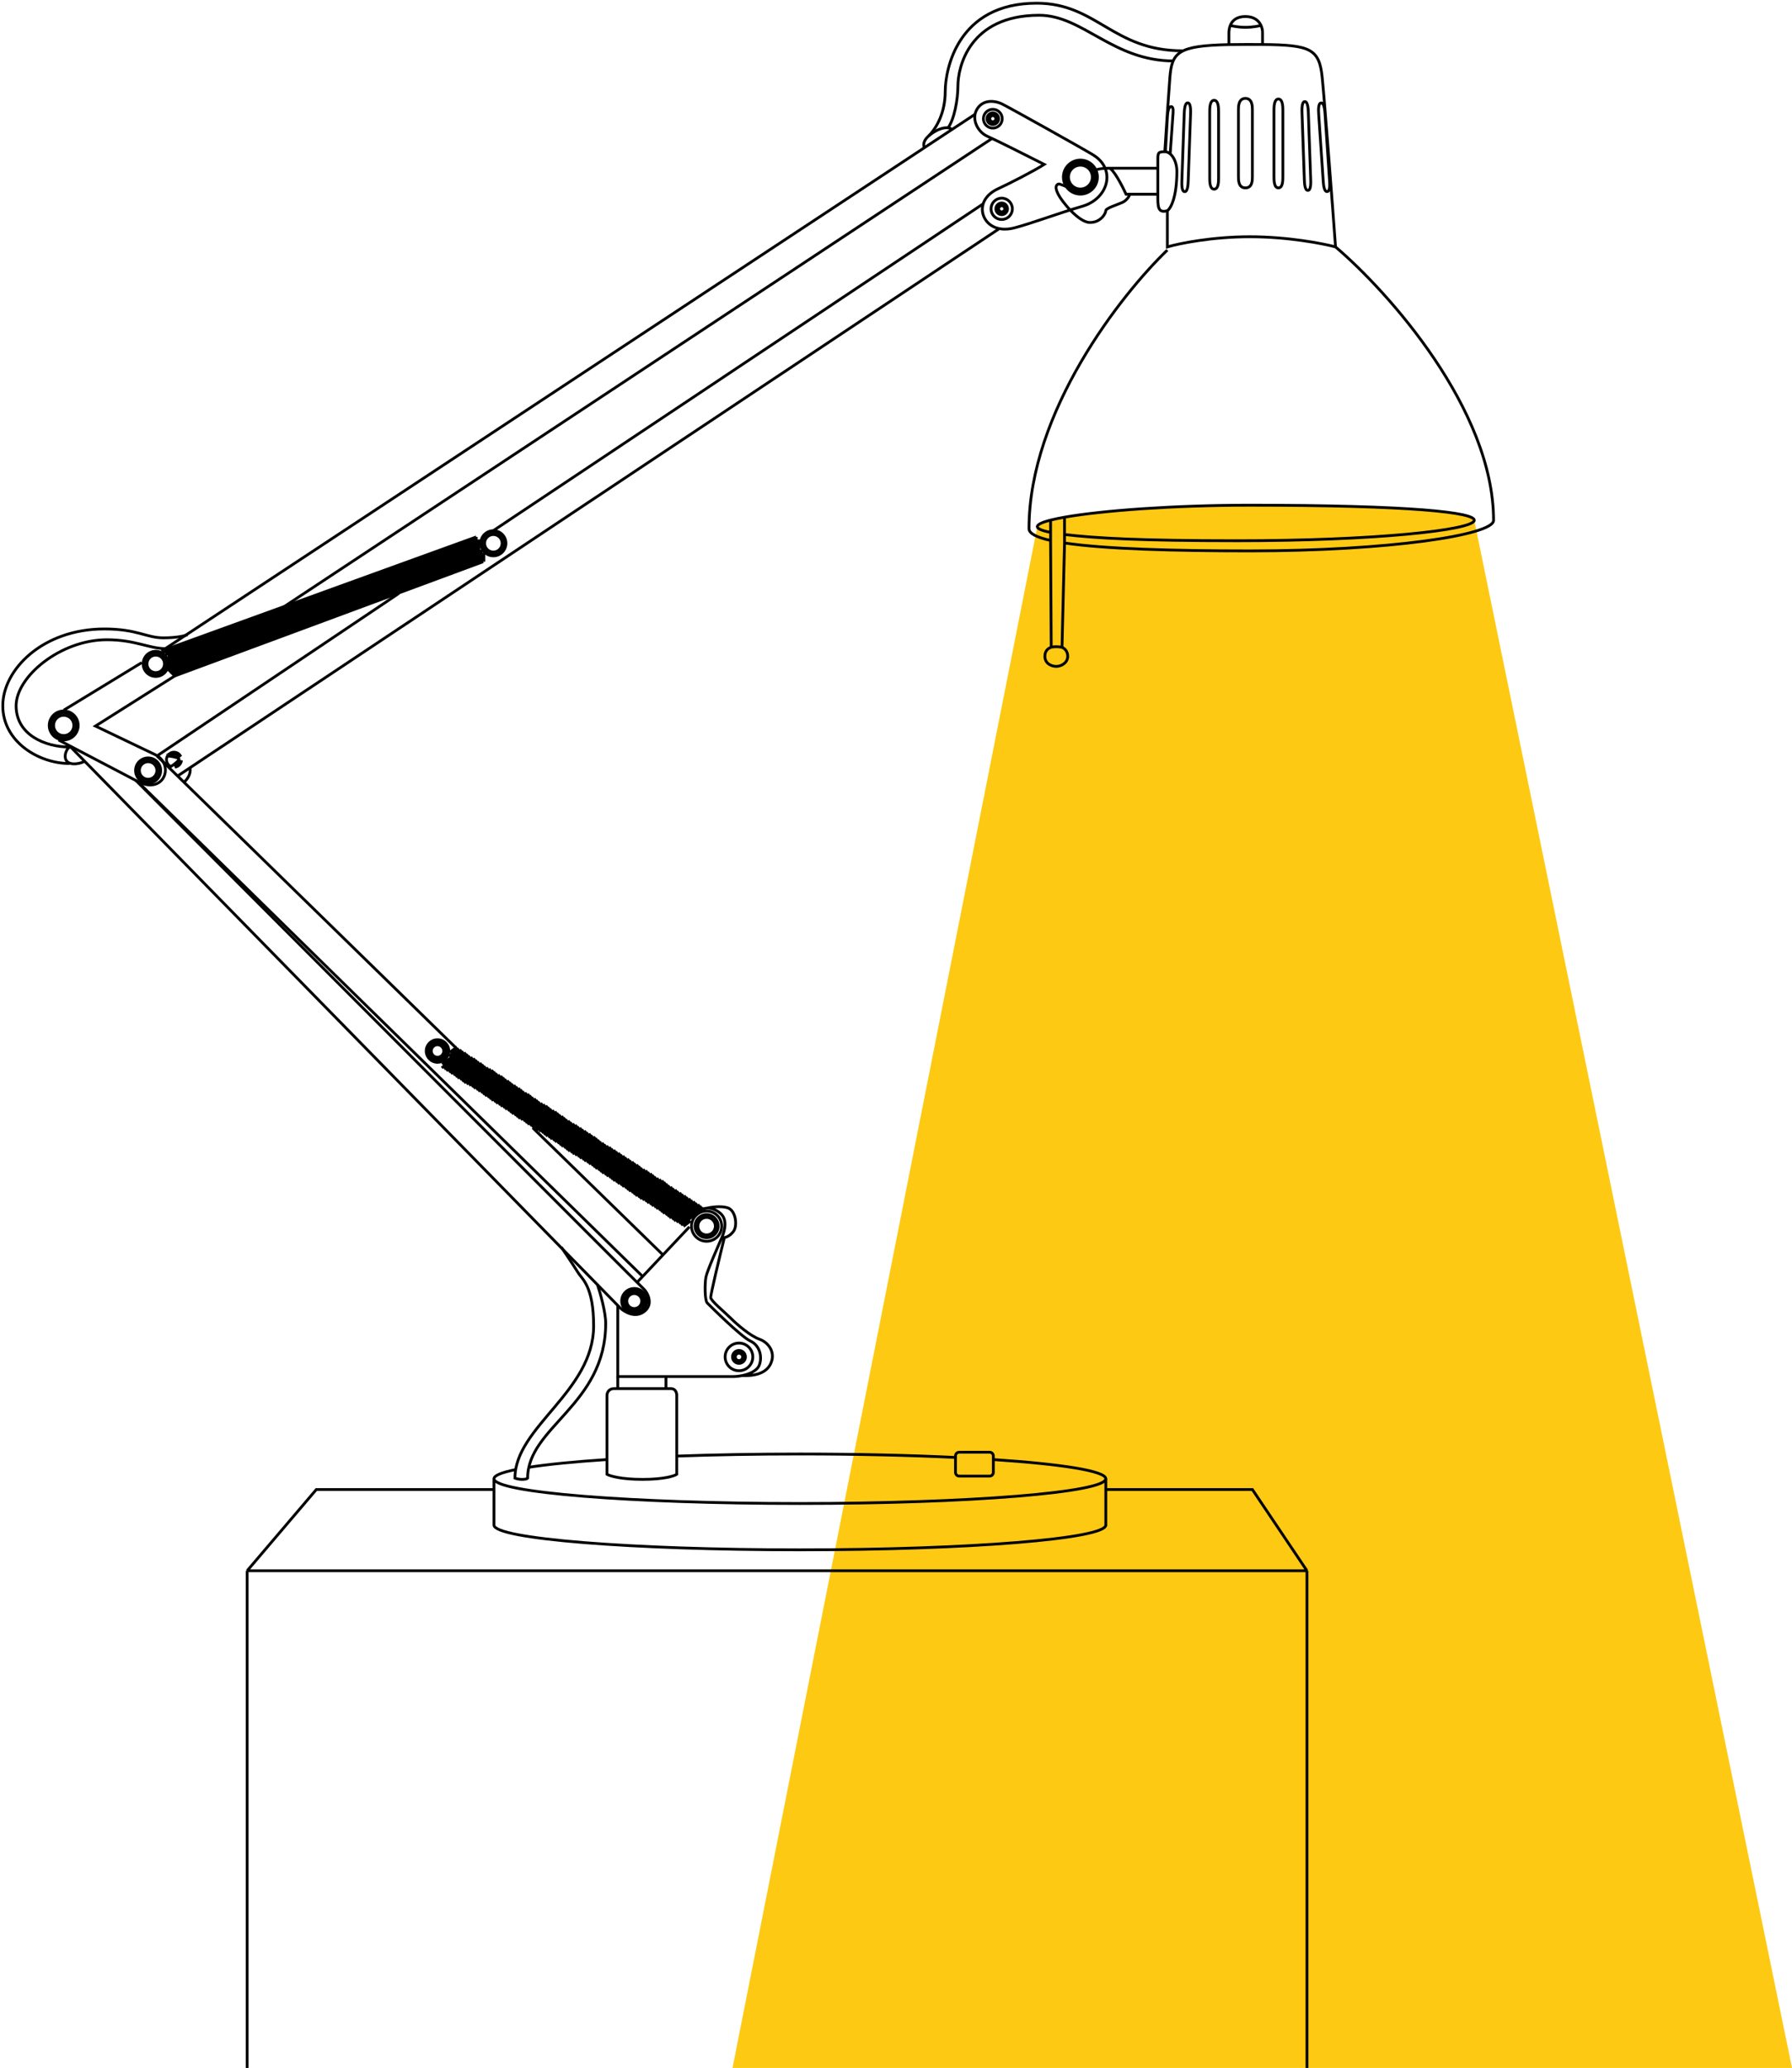 <svg width="643" height="742" viewBox="0 0 643 742" fill="none" xmlns="http://www.w3.org/2000/svg">
<path d="M381.974 185.577C380.041 185.917 378.361 186.267 376.964 186.62C373.829 187.414 372.125 188.23 372.201 189.016L262.84 742H643L528.995 186.739C529.43 183.882 506.344 181.274 448.467 181.274C421.035 181.274 395.404 183.212 381.974 185.577Z" fill="#FDC913"/>
<path d="M479.211 88.592C474.656 87.378 462.132 84.949 448.469 84.949C434.806 84.949 423.04 87.378 418.865 88.592V75.612M479.211 88.592C478.148 73.867 475.34 36.9 474.429 27.791C473.396 17.462 470.114 16.129 453.023 15.97M479.211 88.592C498.111 104.684 535.913 146.843 535.913 186.739C535.913 191.977 498.34 197.67 448.469 197.67C421.618 197.67 396.469 197.008 381.976 194.831M418.865 75.612C420.004 74.853 422.281 70.967 422.281 61.494C422.281 57.623 420.232 54.434 417.954 54.434M418.865 75.612C416.133 76.344 415.45 75.157 415.45 71.513C415.45 71.074 415.45 70.445 415.45 69.692M417.954 54.434C415.45 54.434 415.45 54.89 415.45 57.623C415.45 58.261 415.45 59.224 415.45 60.355M417.954 54.434C418.258 49.197 419.412 32.346 419.776 27.791C420.501 18.734 422.707 16.375 440.954 16.006M453.023 15.97C451.274 15.954 449.381 15.95 447.33 15.95C445.012 15.95 442.893 15.967 440.954 16.006M453.023 15.97V11.851C453.052 11.113 452.912 10.099 452.46 9.118M440.954 16.006C440.954 15.152 440.954 13.126 440.954 11.851C440.954 11.222 441.025 10.166 441.448 9.118M441.448 9.118C442.095 7.514 443.568 5.93 446.875 5.93C450.068 5.93 451.702 7.477 452.46 9.118M441.448 9.118C442.194 9.346 444.324 9.802 446.875 9.802C449.425 9.802 451.661 9.346 452.46 9.118M418.865 89.731C402.318 105.595 369.217 147.799 369.223 189.699C369.223 191.443 372.032 192.829 376.966 193.922M419.888 55.094C420.01 53.29 420.784 42.408 420.846 41.506C420.922 40.378 421.216 38.318 420.256 38.253C419.296 38.188 419.002 40.248 418.926 41.376C418.819 42.955 418.327 52.179 418.159 54.661M376.966 191.027C373.775 190.404 372.272 189.722 372.203 189.016C372.126 188.23 373.831 187.414 376.966 186.62M381.976 191.785C393.012 193.117 409.509 194.026 443.914 194.026C493.435 194.026 528.471 190.2 528.997 186.739C529.432 183.882 506.345 181.274 448.469 181.274C421.037 181.274 395.406 183.212 381.976 185.577M381.976 191.785V194.831M381.976 191.785V185.577M381.976 194.831L381.065 232.283M376.966 193.922V191.066V186.62M376.966 193.922L377.194 232.283M376.966 186.62C378.362 186.267 380.043 185.917 381.976 185.577M377.194 232.283C377.346 232.207 377.922 232.055 379.015 232.055C380.109 232.055 380.837 232.207 381.065 232.283M377.194 232.283C376.435 232.435 374.917 233.285 374.917 235.471C374.917 238.204 377.421 239.114 379.015 239.114C380.609 239.114 383.114 237.976 383.114 235.471C383.114 233.467 381.748 232.511 381.065 232.283M415.45 60.355H397.916M415.45 60.355C415.45 63.215 415.45 67.157 415.45 69.692M397.916 60.355C399.374 60.355 402.622 66.579 404.065 69.692H405.431M397.916 60.355C395.943 60.355 392.041 60.674 392.223 61.949C392.451 63.543 392.984 65.207 390.174 67.415C386.986 69.919 380.609 65.593 379.699 66.048C378.788 66.504 378.56 67.415 379.699 69.692C380.987 72.268 386.986 79.711 390.971 79.825C394.956 79.939 396.778 76.523 396.778 75.612C396.778 74.701 400.649 73.563 402.698 72.652C404.338 71.923 405.203 70.375 405.431 69.692M415.45 69.692H405.431M446.876 35.306C444.371 35.306 444.371 38.267 444.371 39.405V63.316C444.371 64.682 444.371 67.415 446.876 67.415C449.381 67.415 449.381 64.682 449.381 63.316V39.405C449.381 38.267 449.381 35.306 446.876 35.306ZM458.717 35.534C457.123 35.534 457.123 38.473 457.123 39.604V63.345C457.123 64.701 457.123 67.415 458.717 67.415C460.311 67.415 460.311 64.701 460.311 63.345V39.604C460.311 38.473 460.311 35.534 458.717 35.534ZM468.176 36.455C467.039 36.495 467.142 39.432 467.182 40.562L468.016 64.288C468.064 65.644 468.159 68.356 469.297 68.316C470.435 68.275 470.34 65.564 470.292 64.208L469.457 40.482C469.418 39.352 469.314 36.415 468.176 36.455ZM474.035 36.937C472.899 37.014 473.098 39.946 473.174 41.074L474.78 64.761C474.871 66.114 475.055 68.821 476.191 68.744C477.327 68.667 477.143 65.96 477.052 64.607L475.446 40.92C475.369 39.792 475.171 36.86 474.035 36.937ZM435.654 35.989C437.248 35.989 437.248 38.929 437.248 40.059V63.8C437.248 65.157 437.248 67.87 435.654 67.87C434.06 67.87 434.06 65.157 434.06 63.8V40.059C434.06 38.929 434.06 35.989 435.654 35.989ZM426.195 36.91C427.333 36.95 427.229 39.888 427.19 41.017L426.355 64.744C426.307 66.099 426.212 68.811 425.074 68.771C423.936 68.731 424.032 66.019 424.079 64.664L424.914 40.937C424.954 39.807 425.057 36.87 426.195 36.91Z" stroke="black"/>
<path d="M359.427 71.103C361.54 71.103 363.253 72.816 363.253 74.929C363.253 77.042 361.54 78.756 359.427 78.756C357.313 78.756 355.6 77.042 355.6 74.929C355.6 72.816 357.313 71.103 359.427 71.103ZM360.521 74.929C360.521 75.533 360.031 76.023 359.427 76.024C358.823 76.024 358.332 75.533 358.332 74.929C358.332 74.325 358.823 73.835 359.427 73.835C360.031 73.835 360.52 74.325 360.521 74.929ZM387.664 57.44C391.035 57.44 393.768 60.172 393.768 63.543C393.768 66.914 391.035 69.647 387.664 69.647C384.293 69.647 381.56 66.914 381.56 63.543C381.56 60.172 384.293 57.44 387.664 57.44ZM391.945 63.543C391.945 65.908 390.029 67.825 387.664 67.825C385.299 67.825 383.382 65.908 383.382 63.543C383.382 61.178 385.299 59.261 387.664 59.261C390.029 59.261 391.945 61.178 391.945 63.543ZM356.238 39.222C358.1 39.222 359.609 40.731 359.609 42.593C359.609 44.455 358.1 45.964 356.238 45.964C354.376 45.964 352.867 44.455 352.867 42.593C352.867 40.731 354.377 39.222 356.238 39.222ZM357.332 42.593C357.332 43.197 356.842 43.687 356.238 43.687C355.634 43.687 355.145 43.197 355.145 42.593C355.145 41.989 355.634 41.499 356.238 41.499C356.842 41.499 357.332 41.989 357.332 42.593ZM361.521 74.929C361.52 73.773 360.583 72.835 359.427 72.835C358.27 72.835 357.332 73.773 357.332 74.929C357.332 76.085 358.27 77.024 359.427 77.024C360.583 77.023 361.521 76.085 361.521 74.929ZM392.945 63.543C392.945 60.626 390.581 58.261 387.664 58.261C384.747 58.261 382.382 60.626 382.382 63.543C382.382 66.46 384.747 68.825 387.664 68.825C390.581 68.825 392.945 66.46 392.945 63.543ZM358.332 42.593C358.332 41.437 357.395 40.499 356.238 40.499C355.082 40.499 354.145 41.437 354.145 42.593C354.145 43.749 355.082 44.687 356.238 44.687C357.395 44.687 358.332 43.749 358.332 42.593Z" stroke="black"/>
<path d="M354.421 48.969C356.972 50.062 368.995 56.104 374.688 58.989C371.121 61.266 362.3 65.82 358.292 67.642C353.282 69.919 351.688 73.791 352.827 77.206C353.966 80.622 357.837 83.355 363.985 81.761C370.134 80.167 380.021 76.425 388.351 74.018C397.688 71.321 400.648 60.722 392.222 55.573C388.123 53.068 362.391 38.722 359.658 37.356C356.925 35.989 352.372 35.534 350.322 39.633C348.681 42.917 350.777 47.408 354.421 48.969Z" stroke="black"/>
<path d="M349.867 40.999L341.586 46.464M57.932 233.649L331.65 53.021M356.016 49.652L101.882 217.709M352.828 73.107L177.029 190.383M358.293 82.216L63.625 278.51M56.338 271.223L143.099 212.927M341.586 46.464C341.01 45.857 338.992 45.144 335.521 47.147C331.182 49.652 331.194 51.835 331.65 53.021M341.586 46.464L331.65 53.021" stroke="black"/>
<path d="M68.18 275.55C68.407 276.46 68.271 278.783 65.902 280.787" stroke="black"/>
<path d="M56.336 271.223L163.363 375.746M238.055 450.438L191.145 404.666M230.768 458.18L49.504 280.559" stroke="black"/>
<path d="M53.148 271.951C55.638 271.951 57.657 273.97 57.657 276.46C57.657 278.951 55.638 280.97 53.148 280.97C50.657 280.97 48.638 278.951 48.638 276.46C48.638 273.97 50.657 271.951 53.148 271.951ZM56.291 276.46C56.291 278.196 54.883 279.604 53.148 279.604C51.411 279.604 50.004 278.196 50.004 276.46C50.004 274.724 51.411 273.317 53.148 273.317C54.884 273.317 56.291 274.724 56.291 276.46ZM22.861 255.099C25.729 255.099 28.054 257.424 28.054 260.292C28.054 263.16 25.729 265.485 22.861 265.485C19.993 265.485 17.668 263.16 17.668 260.292C17.668 257.424 19.993 255.099 22.861 255.099ZM26.501 260.292C26.501 262.303 24.872 263.933 22.861 263.933C20.851 263.933 19.221 262.303 19.221 260.292C19.221 258.282 20.851 256.652 22.861 256.652C24.872 256.652 26.501 258.282 26.501 260.292ZM55.88 233.694C58.371 233.694 60.39 235.713 60.39 238.203C60.39 240.694 58.371 242.713 55.88 242.713C53.389 242.713 51.37 240.694 51.37 238.203C51.37 235.713 53.389 233.694 55.88 233.694ZM59.023 238.203C59.023 239.94 57.616 241.347 55.88 241.347C54.144 241.347 52.736 239.94 52.736 238.203C52.736 236.467 54.144 235.06 55.88 235.06C57.616 235.06 59.023 236.467 59.023 238.203ZM177.026 190.427C179.517 190.427 181.536 192.446 181.536 194.937C181.536 197.428 179.517 199.447 177.026 199.447C174.536 199.447 172.517 197.428 172.517 194.937C172.517 192.446 174.536 190.427 177.026 190.427ZM180.17 194.937C180.17 196.673 178.762 198.08 177.026 198.08C175.29 198.08 173.883 196.673 173.883 194.937C173.883 193.201 175.29 191.793 177.026 191.793C178.762 191.793 180.17 193.201 180.17 194.937ZM57.291 276.46C57.291 274.172 55.436 272.317 53.148 272.317C50.859 272.317 49.004 274.172 49.004 276.46C49.004 278.749 50.859 280.604 53.148 280.604C55.436 280.604 57.291 278.749 57.291 276.46ZM27.501 260.292C27.501 257.73 25.424 255.652 22.861 255.652C20.299 255.652 18.221 257.73 18.221 260.292C18.221 262.855 20.299 264.933 22.861 264.933C25.424 264.933 27.501 262.855 27.501 260.292ZM60.023 238.203C60.023 235.915 58.168 234.06 55.88 234.06C53.592 234.06 51.736 235.915 51.736 238.203C51.736 240.492 53.592 242.347 55.88 242.347C58.168 242.347 60.023 240.492 60.023 238.203ZM181.17 194.937C181.17 192.649 179.315 190.793 177.026 190.793C174.738 190.793 172.883 192.649 172.883 194.937C172.883 197.225 174.738 199.08 177.026 199.08C179.315 199.08 181.17 197.225 181.17 194.937Z" stroke="black"/>
<path d="M50.87 237.748L22.861 254.827M21.039 265.53L49.732 280.559C59.068 285.114 62.712 274.183 55.652 270.767L34.247 260.52L62.712 242.53L60.434 240.253" stroke="black"/>
<path d="M170.876 192.66L58.383 233.421M62.709 242.53L173.381 201.541" stroke="black"/>
<path d="M170.879 192.66V202.452M169.969 193.115V202.907M169.058 193.343V203.135M168.147 193.798V203.362M167.236 194.026V203.818M166.325 194.481V204.273M165.414 194.709V204.501M164.503 194.937V204.729M163.592 195.392V205.184M162.682 195.62V205.412M161.771 195.848V205.64M160.86 196.303V206.095M159.949 196.759V206.551M159.038 197.214V207.006M158.127 197.442V207.234M157.216 197.897V207.461M156.305 198.125V207.917M155.395 198.58V208.372M154.484 198.808V208.6M153.573 199.036V208.828M152.662 199.491V209.283M151.751 199.719V209.511M150.84 199.947V209.739M149.929 200.402V210.194M149.018 200.63V210.422M148.108 201.085V210.877M147.197 201.313V211.105M146.286 201.768V211.333M145.375 201.996V211.788M144.464 202.452V212.243M143.553 202.679V212.471M142.642 202.907V212.699M141.731 203.362V213.154M140.821 203.59V213.382M139.91 203.818V213.61M138.999 204.273V214.065M138.088 204.729V214.521M137.177 204.956V214.976M136.266 205.184V215.204M135.355 205.64V215.432M134.444 205.867V215.887M133.534 206.323V216.342M132.623 206.551V216.57M131.712 207.006V216.798M130.801 207.461V217.253M129.89 207.689V217.481M128.979 207.917V217.709M128.068 208.372V218.164M127.157 208.6V218.392M126.247 209.055V218.847M125.336 209.283V219.303M124.425 209.739V219.53M123.514 209.966V219.986M122.603 210.194V220.214M121.692 210.649V220.669M120.781 210.877V220.897M119.87 211.105V221.352M118.96 211.56V221.58M118.049 211.788V222.035M117.138 212.243V222.263M116.227 212.699V222.491M115.316 212.927V222.719M114.405 213.382V223.174M113.494 213.61V223.402M112.583 214.065V223.857M111.673 214.293V224.313M110.762 214.748V224.54M109.851 214.976V224.996M108.94 215.204V225.223M108.029 215.659V225.679M107.118 215.887V225.907M106.207 216.115V226.362M105.296 216.57V226.59M104.386 216.798V227.045M103.475 217.253V227.273M102.564 217.481V227.728M101.653 217.709V227.956M100.742 218.164V228.412M99.831 218.392V228.639M98.92 218.847V228.867M98.009 219.075V229.322M97.099 219.53V229.778M96.188 219.758V230.006M95.277 219.986V230.461M94.366 220.441V230.689M93.455 220.669V230.916M92.544 220.897V231.372M91.633 221.352V231.827M90.722 221.58V232.283M89.811 222.035V232.51M88.901 222.491V232.738M87.99 222.719V232.966M87.079 223.174V233.421M86.168 223.402V233.649M85.257 223.857V234.104M84.346 224.085V234.332M83.435 224.54V234.788M82.525 224.768V235.015M81.614 224.996V235.471M80.703 225.451V235.699M79.792 225.679V236.154M78.881 225.907V236.382M77.97 226.362V236.837M77.059 226.59V237.065M76.148 227.045V237.52M75.237 227.501V237.748M74.327 227.728V237.976M73.416 228.184V238.431M72.505 228.412V238.887M71.594 228.867V239.114M70.683 229.095V239.342M69.772 229.55V239.797M68.861 229.778V240.025M67.951 230.006V240.481M67.04 230.461V240.708M66.129 230.689V241.164M65.218 230.916V241.391M64.307 231.372V241.847M63.396 231.6V242.075M62.485 232.055V242.075M61.574 232.283V241.619M60.663 232.738V240.481M59.753 232.966V235.243M58.842 233.194V234.332M171.79 202.224V193.571M172.701 201.768V197.214M173.612 201.541V198.353" stroke="black"/>
<path d="M158.486 383.159L166.334 377.304M159.396 383.617L167.244 377.762M160.123 384.211L167.971 378.356M161.033 384.669L168.698 378.949M161.76 385.263L169.608 379.407M162.669 385.72L170.518 379.865M163.397 386.314L171.245 380.459M164.124 386.908L171.972 381.053M165.034 387.366L172.882 381.51M165.761 387.96L173.609 382.104M166.488 388.554L174.336 382.698M167.398 389.011L175.246 383.156M168.307 389.469L176.156 383.614M169.217 389.927L177.066 384.071M169.944 390.521L177.793 384.665M170.854 390.978L178.52 385.259M171.581 391.572L179.43 385.717M172.491 392.03L180.339 386.175M173.218 392.624L181.067 386.769M173.945 393.218L181.794 387.363M174.855 393.676L182.704 387.82M175.582 394.27L183.431 388.414M176.31 394.863L184.158 389.008M177.219 395.321L185.068 389.466M177.947 395.915L185.795 390.06M178.856 396.373L186.705 390.517M179.583 396.967L187.432 391.111M180.493 397.424L188.159 391.705M181.22 398.018L189.069 392.163M182.13 398.476L189.978 392.621M182.857 399.07L190.706 393.215M183.585 399.664L191.433 393.808M184.494 400.122L192.343 394.266M185.222 400.716L193.07 394.86M185.949 401.309L193.797 395.454M186.858 401.767L194.707 395.912M187.768 402.225L195.616 396.369M188.495 402.819L196.526 396.827M189.223 403.413L197.253 397.421M190.132 403.87L197.981 398.015M190.86 404.464L198.89 398.473M191.769 404.922L199.8 398.93M192.496 405.516L200.527 399.524M193.406 405.974L201.254 400.118M194.316 406.431L202.164 400.576M195.043 407.025L202.891 401.17M195.77 407.619L203.619 401.764M196.68 408.077L204.528 402.222M197.407 408.671L205.256 402.815M198.317 409.129L206.165 403.273M199.044 409.722L207.075 403.731M199.954 410.18L207.802 404.325M200.681 410.774L208.712 404.783M201.408 411.368L209.439 405.376M202.318 411.826L210.349 405.834M203.045 412.42L211.076 406.428M203.772 413.014L211.986 406.886M204.682 413.471L212.713 407.48M205.409 414.065L213.623 407.937M206.319 414.523L214.35 408.531M207.229 414.981L215.077 409.125M207.956 415.575L215.804 409.719M208.866 416.032L216.714 410.177M209.593 416.626L217.441 410.771M210.503 417.084L218.351 411.228M211.23 417.678L219.261 411.686M212.14 418.136L219.988 412.28M212.867 418.729L220.898 412.738M213.594 419.323L221.625 413.332M214.504 419.781L222.535 413.789M215.231 420.375L223.262 414.383M215.958 420.969L224.172 414.841M216.868 421.427L224.899 415.435M217.595 422.02L225.808 415.893M218.505 422.478L226.536 416.487M219.232 423.072L227.445 416.944M219.959 423.666L228.173 417.538M220.869 424.124L229.082 417.996M221.596 424.718L229.81 418.59M222.506 425.175L230.537 419.184M223.233 425.769L231.446 419.642M224.143 426.227L232.356 420.099M224.87 426.821L233.083 420.693M225.597 427.415L233.993 421.151M226.507 427.873L234.72 421.745M227.234 428.466L235.448 422.339M227.961 429.06L236.357 422.796M228.871 429.518L237.267 423.254M229.598 430.112L238.177 423.712M230.508 430.57L238.904 424.306M231.418 431.027L239.631 424.9M232.145 431.621L240.358 425.494M233.055 432.079L241.268 425.951M233.782 432.673L241.995 426.545M234.692 433.131L242.905 427.003M235.419 433.725L243.632 427.597M236.329 434.182L244.542 428.055M237.056 434.776L245.269 428.648M237.783 435.37L246.179 429.106M238.693 435.828L246.906 429.7M239.42 436.422L247.816 430.158M240.147 437.016L248.543 430.752M241.057 437.473L249.453 431.209M241.784 438.067L250.18 431.803M242.694 438.525L251.09 432.261M243.604 438.983L251.817 432.855M244.331 439.577L252.544 433.449M245.24 440.034L247.816 438.067M165.607 376.71L158.671 381.885M164.697 376.252L161.047 378.976M163.97 375.658L161.415 377.565" stroke="black"/>
<path d="M156.986 373.058C159.225 373.058 161.04 374.873 161.04 377.112C161.04 379.351 159.225 381.166 156.986 381.166C154.747 381.166 152.932 379.351 152.932 377.112C152.932 374.873 154.747 373.058 156.986 373.058ZM159.219 377.112C159.219 378.345 158.219 379.345 156.986 379.345C155.753 379.345 154.753 378.345 154.753 377.112C154.753 375.879 155.753 374.879 156.986 374.879C158.219 374.879 159.219 375.879 159.219 377.112ZM160.219 377.112C160.219 375.327 158.772 373.879 156.986 373.879C155.201 373.879 153.753 375.327 153.753 377.112C153.753 378.898 155.201 380.345 156.986 380.345C158.771 380.345 160.219 378.898 160.219 377.112Z" stroke="black"/>
<path d="M253.542 434.542C256.536 434.542 258.963 436.969 258.963 439.963C258.963 442.956 256.536 445.383 253.542 445.383C250.548 445.383 248.121 442.956 248.121 439.963C248.121 436.969 250.548 434.542 253.542 434.542ZM256.686 439.963C256.685 441.698 255.278 443.106 253.542 443.106C251.806 443.106 250.399 441.699 250.398 439.963C250.398 438.226 251.806 436.819 253.542 436.819C255.278 436.819 256.686 438.226 256.686 439.963ZM257.686 439.963C257.686 437.674 255.83 435.819 253.542 435.819C251.254 435.819 249.398 437.674 249.398 439.963C249.399 442.251 251.254 444.106 253.542 444.106C255.83 444.106 257.685 442.251 257.686 439.963Z" stroke="black"/>
<path d="M48.594 279.876C108.636 340.07 229.175 460.867 230.997 462.506C232.135 463.531 234.817 467.976 230.997 470.704C227.809 472.981 224.165 470.78 222.571 469.338L30.377 273.148M30.377 273.148L25.367 268.035C24.001 268.035 22.543 271.509 24 273.148C25.458 274.788 29.01 273.949 30.377 273.148Z" stroke="black"/>
<path d="M227.58 462.323C230.071 462.323 232.09 464.342 232.09 466.833C232.09 469.324 230.071 471.343 227.58 471.343C225.089 471.343 223.07 469.324 223.07 466.833C223.07 464.342 225.089 462.323 227.58 462.323ZM230.269 466.833C230.269 468.318 229.065 469.521 227.58 469.521C226.096 469.521 224.892 468.318 224.892 466.833C224.892 465.348 226.096 464.145 227.58 464.145C229.065 464.145 230.269 465.348 230.269 466.833ZM231.269 466.833C231.269 464.796 229.617 463.145 227.58 463.145C225.543 463.145 223.892 464.796 223.892 466.833C223.892 468.87 225.543 470.521 227.58 470.521C229.617 470.521 231.269 468.87 231.269 466.833Z" stroke="black"/>
<path d="M65.103 272.847C64.984 274.093 64.015 275.088 62.782 275.25C63.434 274.787 64.091 274.25 64.55 273.715C64.769 273.46 64.978 273.164 65.103 272.847ZM60.062 271.312C60.246 271.296 60.555 271.291 61.005 271.337C61.649 271.405 62.547 271.572 63.704 271.928C64.212 272.084 64.214 272.251 64.216 272.281C64.223 272.41 64.127 272.672 63.791 273.064C63.2 273.752 62.164 274.501 61.303 275.03C60.38 274.604 59.74 273.671 59.74 272.589C59.74 272.126 59.857 271.692 60.062 271.312ZM62.429 269.901C63.505 269.901 64.43 270.535 64.859 271.448C64.643 271.235 64.344 271.078 63.999 270.972C62.788 270.6 61.826 270.417 61.108 270.342C61.061 270.337 61.014 270.336 60.968 270.332C61.388 270.059 61.89 269.901 62.429 269.901Z" stroke="black"/>
<path d="M24.91 268.035C16.257 268.035 5.782 263.708 5.782 253.233C5.782 242.758 21.722 229.55 38.346 229.55C48.593 229.55 53.375 232.738 59.524 232.738M24.91 273.955C13.98 273.955 1 266.213 1 253.233C1 240.253 15.346 225.679 37.435 225.679C49.276 225.679 52.464 228.867 58.613 228.867C63.532 228.867 66.431 228.108 67.266 227.728" stroke="black"/>
<path d="M333.244 48.742C335.977 46.009 339.165 40.544 339.165 32.801C339.165 25.059 343.491 1.148 371.956 1.148C393.59 1.148 399.283 18.227 424.332 18.227M340.076 46.009C342.353 43.049 343.719 35.853 343.719 30.752C343.719 24.376 347.59 5.475 372.867 5.475C388.58 5.475 399.283 21.871 421.144 21.871" stroke="black"/>
<path d="M247.39 440.19L228.717 460.002M221.658 468.427V493.932C234.335 493.932 260.325 493.932 262.875 493.932C263.875 493.932 265.077 493.82 266.291 493.575M252.4 433.814C252.819 433.605 253.282 433.496 253.767 433.471M266.291 493.575C268.946 493.038 271.658 491.865 272.439 489.833C273.578 486.873 272.667 482.774 269.251 481.18C265.836 479.586 254.677 468.427 253.767 467.516C252.856 466.606 252.856 460.457 253.311 458.18C253.767 455.903 257.638 447.25 259.004 444.061C260.37 440.873 260.826 437.458 258.549 435.408C257.258 434.247 255.39 433.389 253.767 433.471M266.291 493.575C269.1 493.694 275.628 493.575 276.994 488.011C277.801 484.724 275.628 481.635 272.439 480.496C269.251 479.358 264.469 475.259 262.192 472.982C259.915 470.705 255.133 466.833 255.019 465.581C254.928 464.579 258.245 450.817 259.915 444.061C260.522 443.986 262.033 443.424 263.217 441.784C264.697 439.735 264.014 434.27 261.054 433.359C258.685 432.63 255.209 433.13 253.767 433.471" stroke="black"/>
<path d="M265.154 481.907C267.896 481.907 270.12 484.13 270.12 486.872C270.12 489.614 267.897 491.838 265.154 491.838C262.412 491.838 260.189 489.614 260.189 486.872C260.19 484.13 262.412 481.907 265.154 481.907ZM266.477 486.872C266.477 487.602 265.884 488.194 265.154 488.194C264.425 488.194 263.833 487.602 263.833 486.872C263.833 486.142 264.425 485.551 265.154 485.551C265.884 485.551 266.476 486.142 266.477 486.872ZM267.477 486.872C267.476 485.59 266.436 484.551 265.154 484.551C263.872 484.551 262.833 485.59 262.833 486.872C262.833 488.154 263.872 489.194 265.154 489.194C266.437 489.194 267.477 488.154 267.477 486.872Z" stroke="black"/>
<path d="M221.658 493.932V498.258M221.658 498.258C221.734 498.258 221.567 498.258 220.292 498.258C218.698 498.258 217.787 499.397 217.787 500.763C217.787 501.856 217.787 520.044 217.787 529C218.85 529.608 222.888 530.822 230.539 530.822C238.191 530.822 241.925 529.608 242.836 529C242.836 520.044 242.836 501.856 242.836 500.763C242.836 499.397 242.153 498.258 240.787 498.258C239.694 498.258 227.579 498.258 221.658 498.258ZM238.965 493.932V498.258" stroke="black"/>
<path d="M177.254 530.594C177.254 535.499 226.395 539.475 287.014 539.475C347.633 539.475 396.775 535.499 396.775 530.594C396.775 527.822 381.072 525.346 356.469 523.717M177.254 530.594C177.254 529.453 179.917 528.361 184.769 527.358M177.254 530.594V547.218C177.254 552.123 226.395 556.099 287.014 556.099C347.633 556.099 396.775 552.123 396.775 547.218M242.837 522.462C256.354 521.981 271.298 521.713 287.014 521.713C307.384 521.713 326.457 522.162 342.805 522.945M217.788 523.702C206.165 524.467 196.515 525.421 189.551 526.506" stroke="black"/>
<path d="M396.777 530.594V547.446" stroke="black"/>
<path d="M344.171 521.075H355.102C355.831 521.075 356.424 521.666 356.424 522.396V528.317C356.424 529.047 355.832 529.639 355.102 529.639H344.171C343.441 529.639 342.85 529.047 342.85 528.317V522.396L342.856 522.261C342.924 521.595 343.487 521.075 344.171 521.075Z" stroke="black"/>
<path d="M201.391 447.477C201.391 447.477 205.262 453.17 207.539 456.813C208.867 458.938 213.005 461.596 213.005 475.714C213.005 499.397 184.768 511.921 184.768 530.367C185.147 530.518 186.179 530.822 187.272 530.822C188.366 530.822 189.094 530.67 189.322 530.367C189.322 511.921 217.331 504.179 217.331 474.803C217.331 470.795 215.358 463.873 214.371 460.912" stroke="black"/>
<path d="M177.256 534.466H113.495L88.674 563.614M88.674 563.614H468.964M88.674 563.614V742M468.964 563.614L449.38 534.466H396.777M468.964 563.614V742" stroke="black"/>
</svg>
